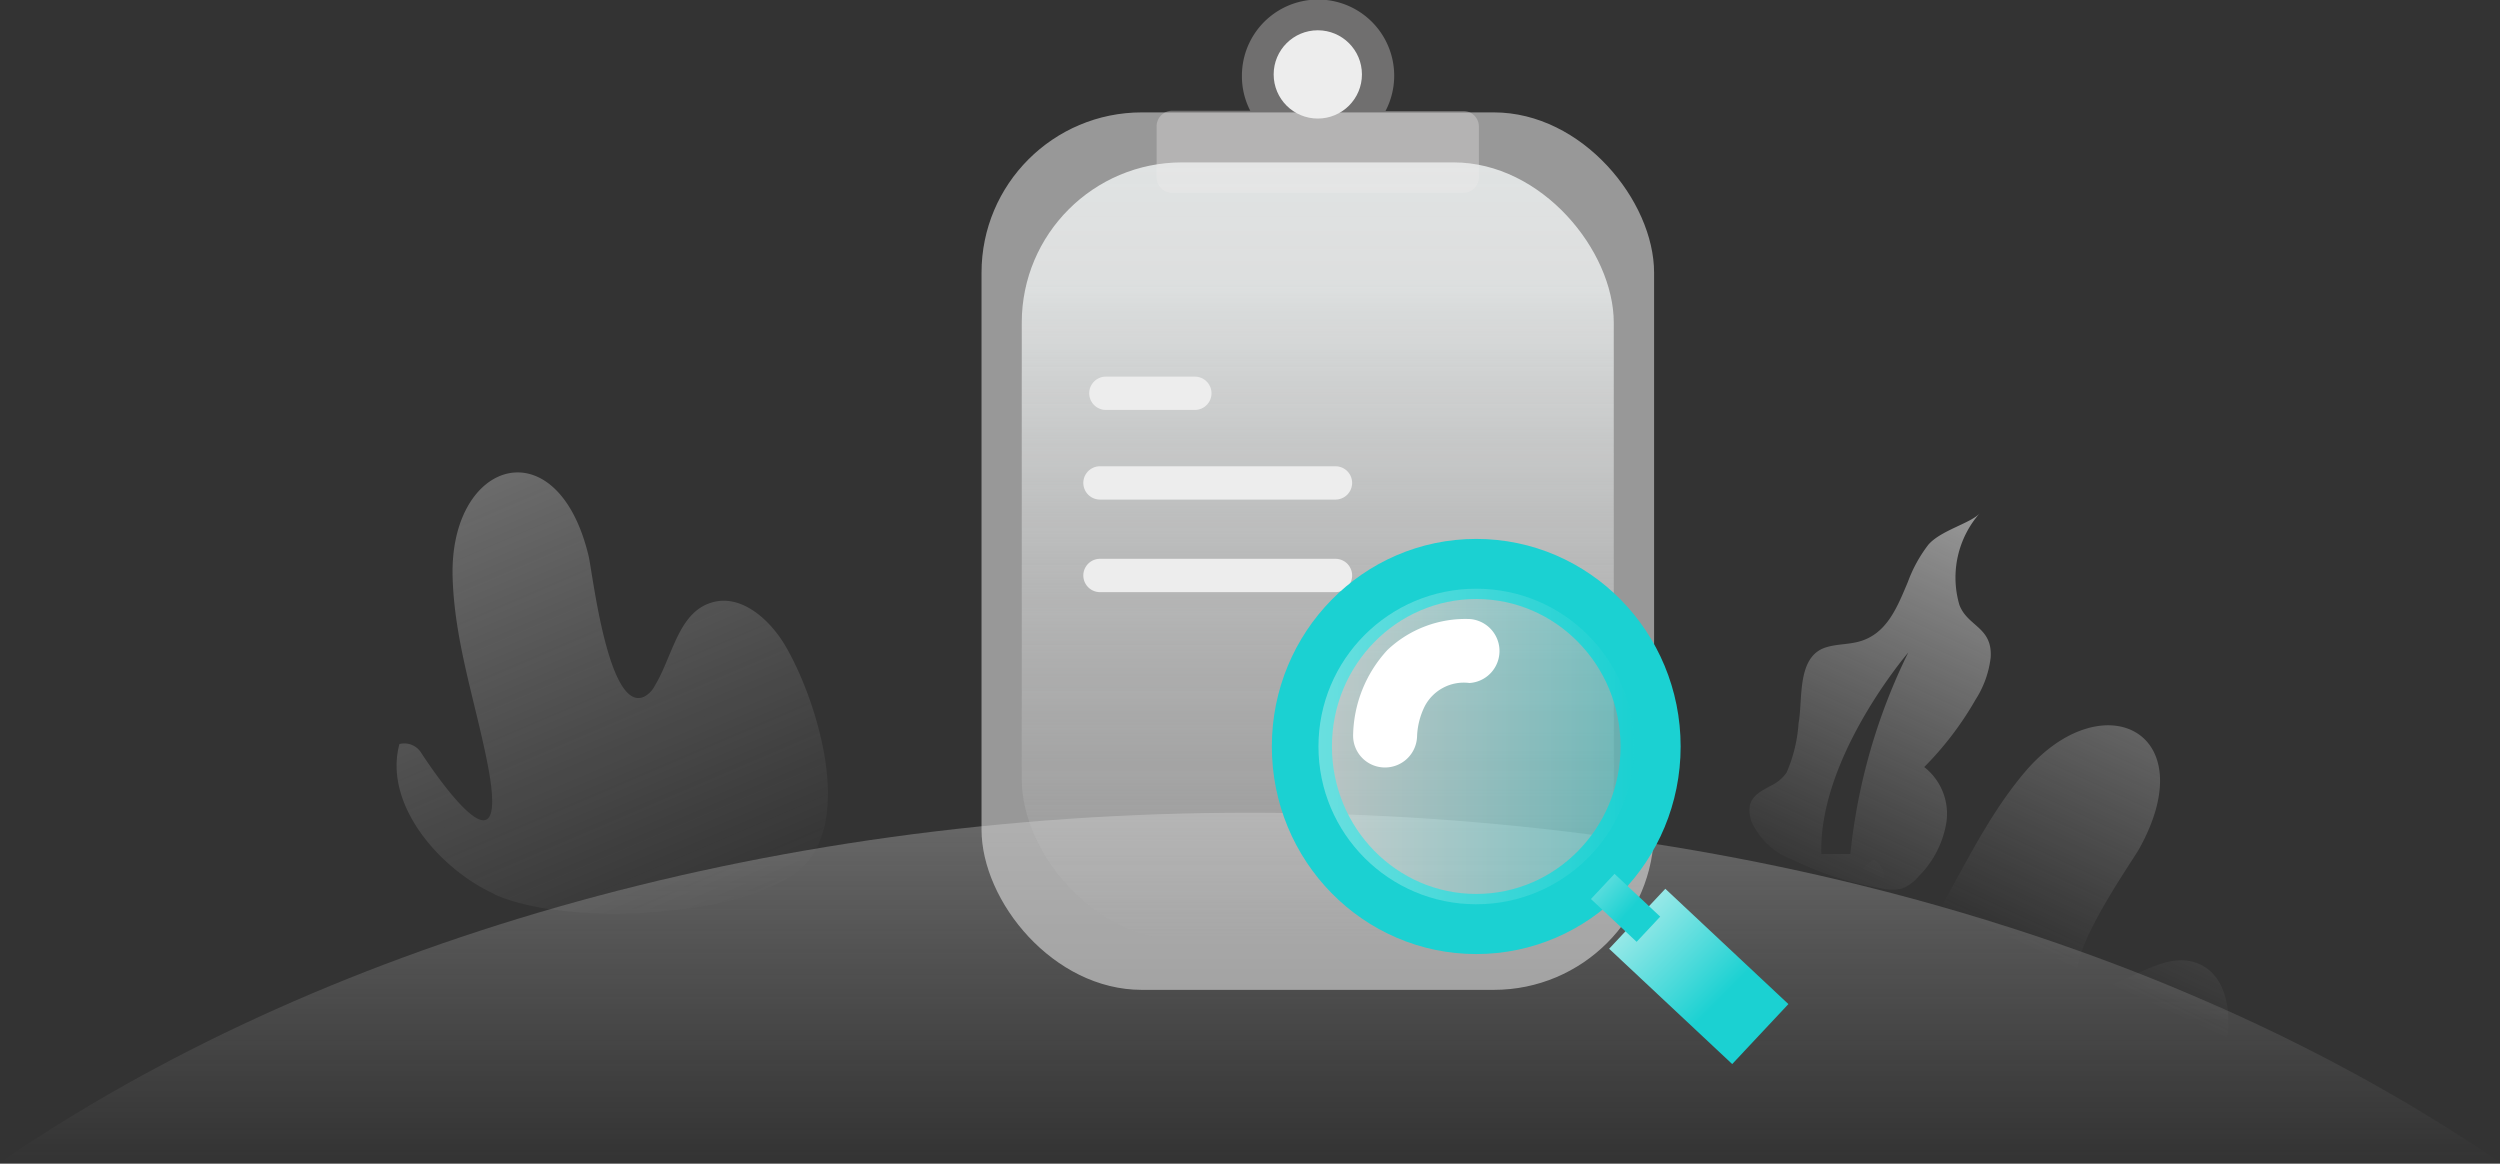 <svg xmlns="http://www.w3.org/2000/svg" xmlns:xlink="http://www.w3.org/1999/xlink" width="124.765" height="58.073" viewBox="0 0 124.765 58.073">
  <rect x="0" y="0" width="124.765" height="58.073" fill="#333333" stroke="none"/>
  <defs>
    <style>
      .cls-1 {
        fill: url(#linear-gradient);
      }

      .cls-2 {
        fill: url(#linear-gradient-2);
      }

      .cls-3 {
        fill: url(#linear-gradient-3);
      }

      .cls-4 {
        fill: url(#linear-gradient-4);
      }

      .cls-5 {
        opacity: 0.91;
      }

      .cls-6 {
        fill: #eaeaea;
        opacity: 0.606;
      }

      .cls-7 {
        opacity: 0.933;
        fill: url(#linear-gradient-5);
      }

      .cls-8 {
        fill: #fffcfc;
        opacity: 0.325;
      }

      .cls-9 {
        fill: #fff;
      }

      .cls-10 {
        fill: url(#linear-gradient-6);
      }

      .cls-11 {
        fill: none;
        stroke: #1bd1d2;
        stroke-width: 3px;
      }

      .cls-12 {
        opacity: 0.4;
        fill: url(#linear-gradient-7);
      }

      .cls-13 {
        fill: url(#linear-gradient-8);
      }

      .cls-14 {
        fill: url(#linear-gradient-9);
      }
    </style>
    <linearGradient id="linear-gradient" x1="-0.47" y1="-1.86" x2="0.689" y2="1" gradientUnits="objectBoundingBox">
      <stop offset="0" stop-color="#fff"/>
      <stop offset="1" stop-color="#d2d2d2" stop-opacity="0"/>
    </linearGradient>
    <linearGradient id="linear-gradient-2" x1="1.19" y1="-1.109" x2="0.545" y2="0.556" xlink:href="#linear-gradient"/>
    <linearGradient id="linear-gradient-3" x1="0.5" y1="-2.212" x2="0.5" xlink:href="#linear-gradient"/>
    <linearGradient id="linear-gradient-4" x1="1.001" y1="-0.978" x2="0.388" y2="1.047" xlink:href="#linear-gradient"/>
    <linearGradient id="linear-gradient-5" x1="0.5" x2="0.5" y2="1" gradientUnits="objectBoundingBox">
      <stop offset="0" stop-color="#f7fafa"/>
      <stop offset="0.154" stop-color="#f6f9f9" stop-opacity="0.969"/>
      <stop offset="1" stop-color="#d2d2d2" stop-opacity="0"/>
    </linearGradient>
    <linearGradient id="linear-gradient-6" y1="0.5" x2="1" y2="0.5" gradientUnits="objectBoundingBox">
      <stop offset="0" stop-color="#fff"/>
      <stop offset="1" stop-color="#fff"/>
    </linearGradient>
    <linearGradient id="linear-gradient-7" y1="0.5" x2="1" y2="0.5" gradientUnits="objectBoundingBox">
      <stop offset="0" stop-color="#dff6f4"/>
      <stop offset="1" stop-color="#1bd1d2"/>
    </linearGradient>
    <linearGradient id="linear-gradient-8" x1="0.512" y1="-0.409" x2="0.497" y2="0.688" xlink:href="#linear-gradient-7"/>
    <linearGradient id="linear-gradient-9" x1="0.489" y1="-1.356" x2="0.501" y2="0.583" xlink:href="#linear-gradient-7"/>
  </defs>
  <g id="页面-1" transform="translate(0 -14.168)">
    <g id="空状态图标备份" transform="translate(0 14.168)">
      <g id="没有数据_1" transform="translate(0 0)">
        <path id="路径" class="cls-1" d="M63.654,118.113c-2.665-1.206-5.554-4.44-4.735-7.483a.99.99,0,0,1,1.073.416s4.623,7.221,3.326.578c-.611-3.122-1.663-6.14-1.746-9.366-.137-5.862,5.242-7.487,6.789-1.01.2.856.985,7.82,2.764,7.022a1.247,1.247,0,0,0,.532-.54c.9-1.48,1.172-3.654,2.827-4.157,1.451-.457,2.881.8,3.662,2.1,1.584,2.644,3.7,9.217.462,11.445s-11.424,2.582-14.924,1.023Z" transform="translate(-38.985 -73.497)"/>
        <path id="路径-2" data-name="路径" class="cls-2" d="M271.73,150c-1.172-2.681-1.143-7.017,1.517-8.73a.985.985,0,0,1,.5,1.044s-1.418,8.46,2.079,2.66c1.663-2.731,2.91-5.67,4.989-8.119,3.821-4.465,8.913-2.041,5.716,3.8-.415.773-4.515,6.46-2.66,7.067a1.277,1.277,0,0,0,.757-.046c1.663-.491,3.326-1.921,4.9-1.2,1.38.636,1.6,2.523,1.305,4.016-.6,3.023-3.533,6.4-7.433,5.878-3.983-.54-10.123-2.839-11.657-6.344Z" transform="translate(-179.74 -98.352)"/>
        <path id="路径-3" data-name="路径" class="cls-3" d="M124.765,164.966c-15.677-10.755-37.83-17.46-62.383-17.46S15.677,154.212,0,164.966Z" transform="translate(0 -106.947)"/>
        <path id="形状结合" class="cls-4" d="M270.79,103.062a4.861,4.861,0,0,0-1.035,4.594c.411,1.089,1.65,1.1,1.563,2.611a4.936,4.936,0,0,1-.757,2.12A16.126,16.126,0,0,1,268,115.75a2.955,2.955,0,0,1,1.11,2.735,4.908,4.908,0,0,1-1.4,2.731,1.983,1.983,0,0,1-.831.6,2.123,2.123,0,0,1-.956,0,16.627,16.627,0,0,1-4.461-1.426,3.64,3.64,0,0,1-2.078-1.908c-.343-1.05.2-1.383.8-1.712l.154-.085a2.01,2.01,0,0,0,.791-.656,7.37,7.37,0,0,0,.6-2.469c.224-1.177-.108-3.322,1.363-3.783.569-.179,1.189-.137,1.758-.32,1.237-.394,1.749-1.557,2.245-2.734l.09-.214a7,7,0,0,1,1.019-1.853C268.828,103.927,270.375,103.569,270.79,103.062Zm-3.592,6.98s-4.477,5.221-4.332,10.048h1.447A29.514,29.514,0,0,1,267.2,110.042Z" transform="translate(-171.97 -77.469)"/>
        <g id="编组-4" class="cls-5" transform="translate(48.984)">
          <rect id="矩形" class="cls-6" width="33.565" height="43.791" rx="8" transform="translate(0 5.609)"/>
          <rect id="矩形-2" data-name="矩形" class="cls-7" width="29.545" height="38.803" rx="8" transform="translate(2.008 8.104)"/>
          <path id="路径-4" data-name="路径" class="cls-8" d="M41.233,5.539h-3.9a3.8,3.8,0,1,0-7.167-1.763,3.741,3.741,0,0,0,.416,1.75h-3.9a.777.777,0,0,0-.773.777V8.848a.773.773,0,0,0,.773.773H41.216a.777.777,0,0,0,.777-.773V6.316A.777.777,0,0,0,41.233,5.539Z" transform="translate(-17.171 0)"/>
          <path id="路径-5" data-name="路径" class="cls-9" d="M21.226,57.482H16.794a.831.831,0,0,1,0-1.663h4.44a.831.831,0,0,1,0,1.663Z" transform="translate(-10.588 -37.023)"/>
          <path id="路径-6" data-name="路径" class="cls-9" d="M27.67,70.766H15.918a.831.831,0,1,1,0-1.663H27.67a.831.831,0,0,1,0,1.663Z" transform="translate(-10.006 -45.834)"/>
          <path id="路径-7" data-name="路径" class="cls-9" d="M27.67,84.482H15.918a.831.831,0,1,1,0-1.663H27.67a.831.831,0,0,1,0,1.663Z" transform="translate(-10.006 -54.931)"/>
          <circle id="椭圆形" class="cls-10" cx="2.203" cy="2.203" r="2.203" transform="translate(14.579 1.511)"/>
        </g>
        <g id="编组-3" transform="translate(64.972 28.395)">
          <ellipse id="椭圆形-2" data-name="椭圆形" class="cls-11" cx="8.701" cy="8.859" rx="8.701" ry="8.859" transform="translate(0 0)"/>
          <circle id="椭圆形-3" data-name="椭圆形" class="cls-12" cx="7.874" cy="7.874" r="7.874" transform="translate(0.827 0.985)"/>
          <path id="路径-8" data-name="路径" class="cls-9" d="M9.192,14.828h0A1.588,1.588,0,0,1,7.6,13.246a6.439,6.439,0,0,1,1.711-4.28A5.663,5.663,0,0,1,13.429,7.42a1.6,1.6,0,0,1-.021,3.192,2.2,2.2,0,0,0-2.225,1.145,3.687,3.687,0,0,0-.39,1.489A1.6,1.6,0,0,1,9.192,14.828Z" transform="translate(-5.044 -4.921)"/>
          <path id="矩形-3" data-name="矩形" class="cls-13" d="M0,0H4.1V8.414H0Z" transform="matrix(0.684, -0.73, 0.73, 0.684, 15.333, 18.953)"/>
          <path id="矩形-4" data-name="矩形" class="cls-14" d="M0,0H1.721V3.122H0Z" transform="matrix(0.684, -0.73, 0.73, 0.684, 14.426, 16.472)"/>
        </g>
      </g>
    </g>
  </g>
</svg>
